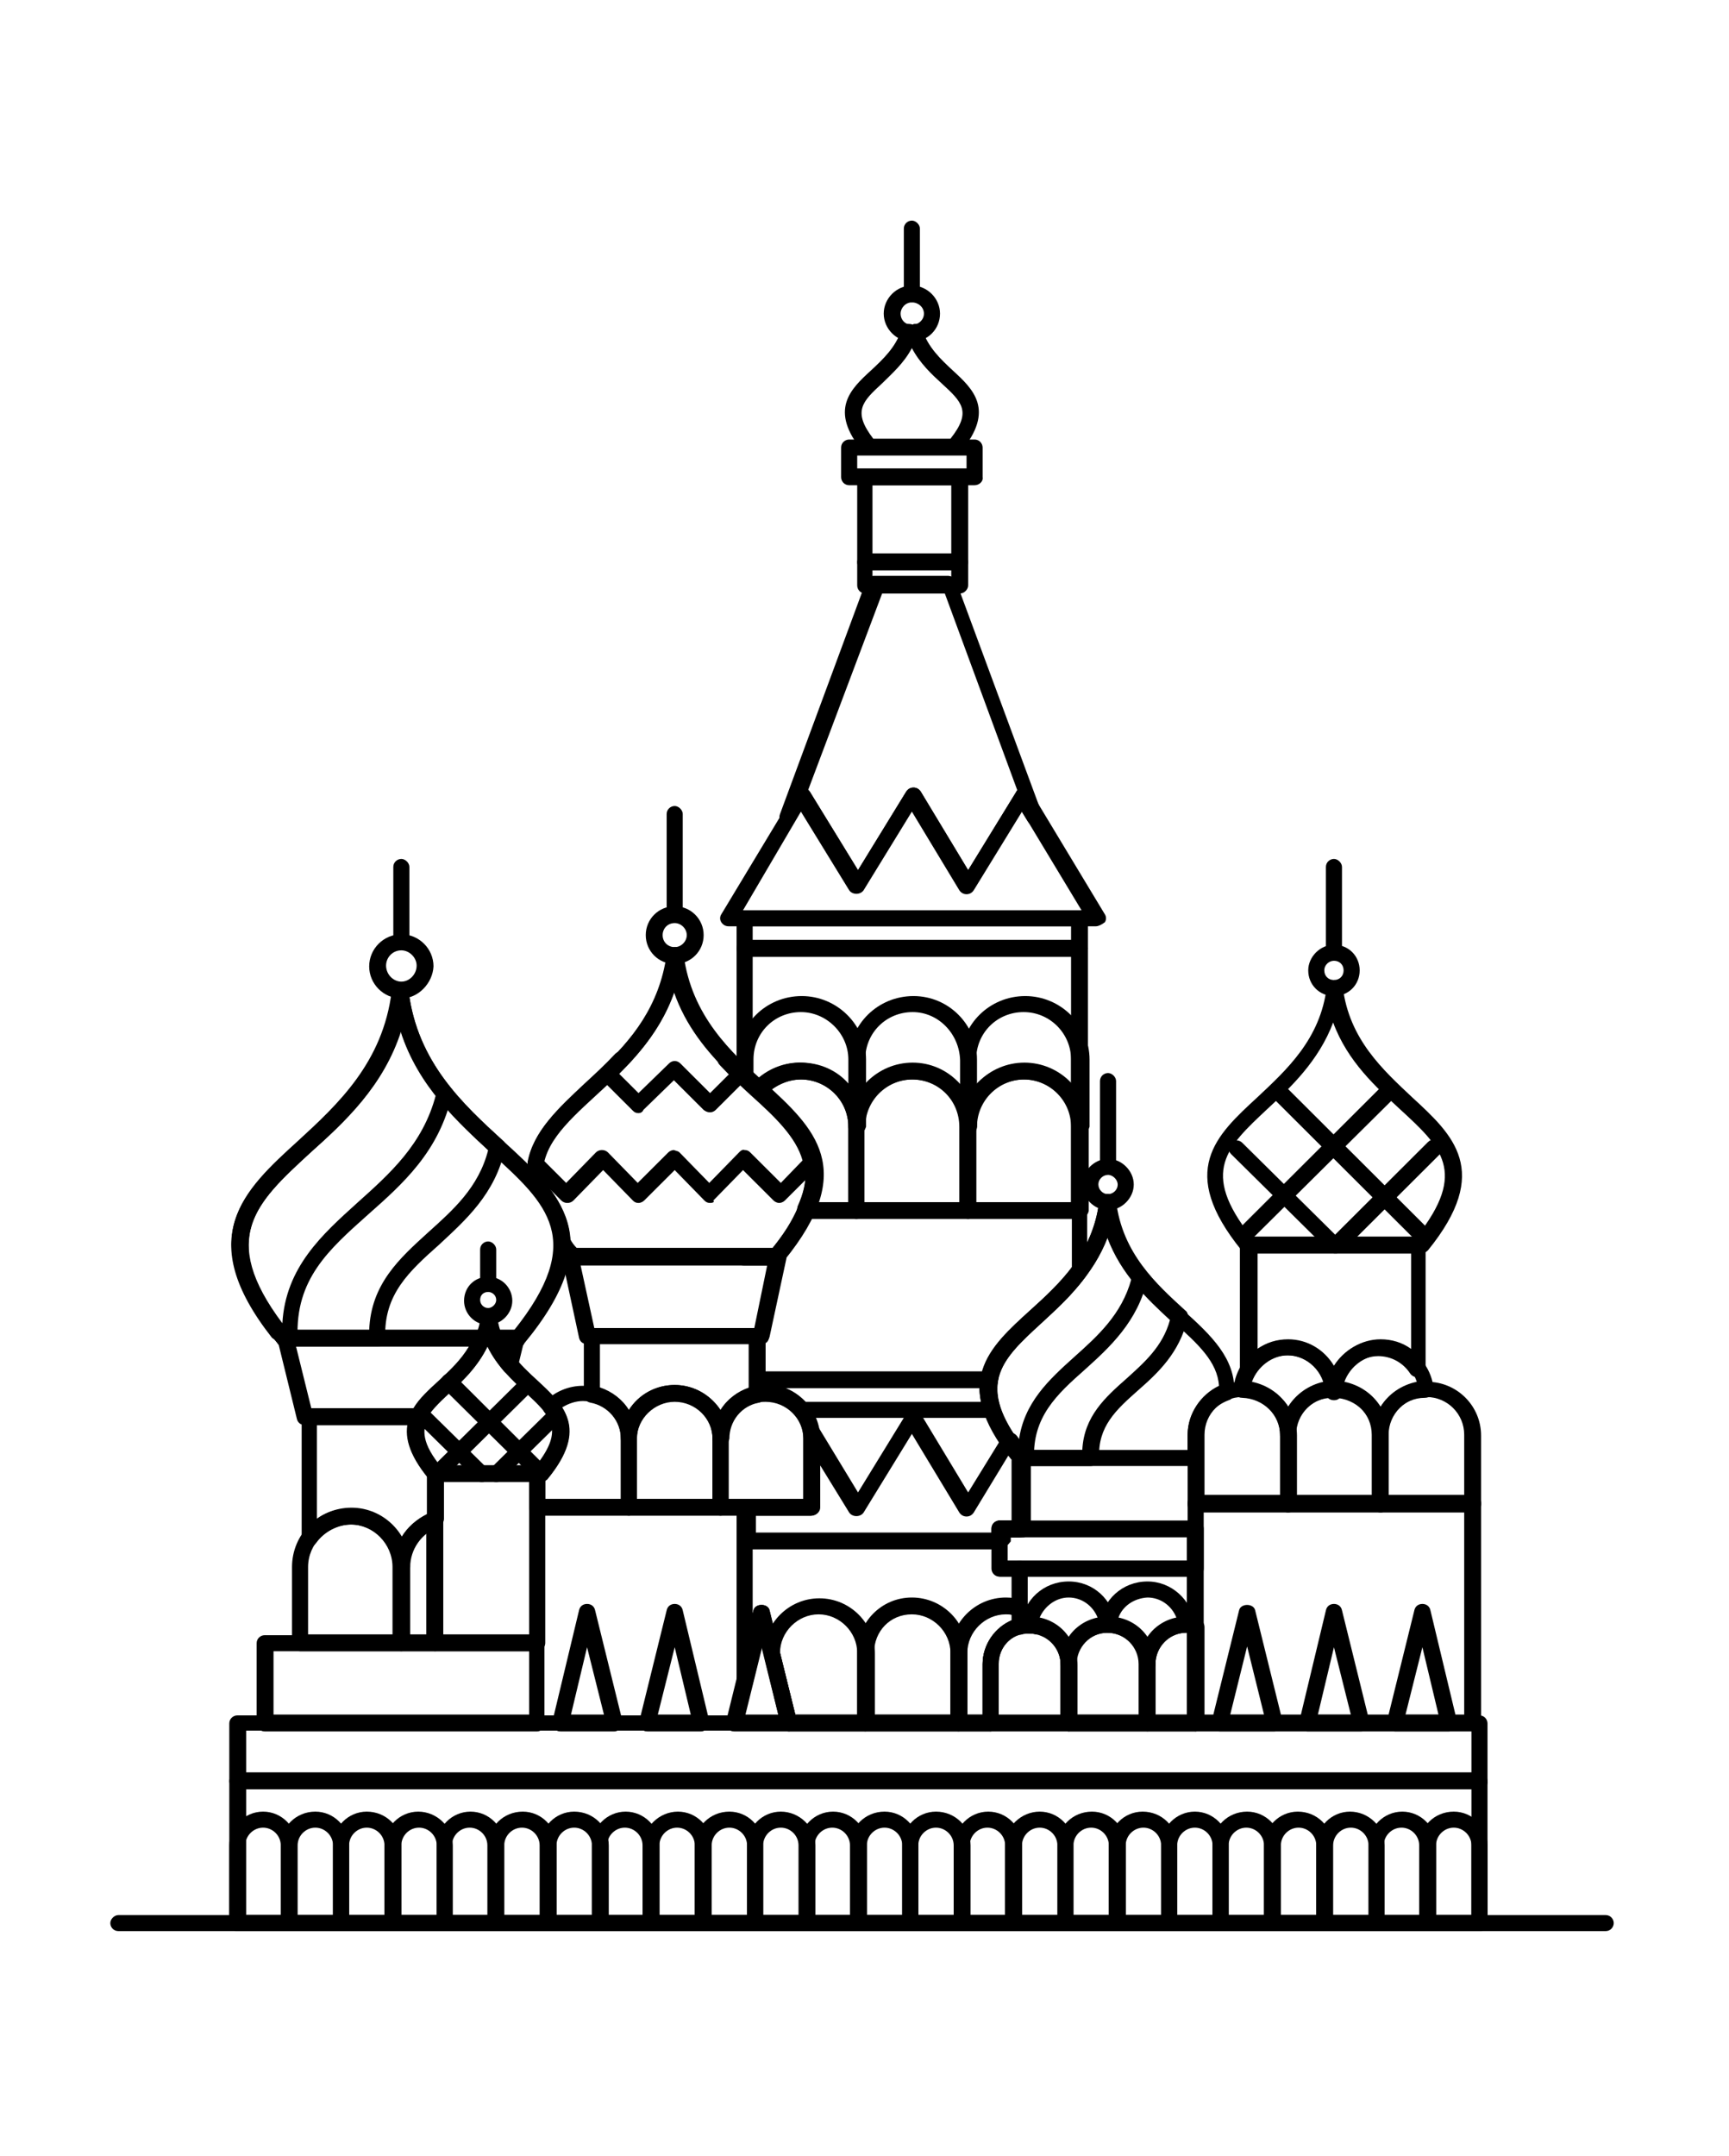 <svg width="150" height="187" viewBox="0 0 150 187" fill="none" xmlns="http://www.w3.org/2000/svg">
<path d="M83.992 105.74H74.297C73.878 105.74 73.599 105.393 73.599 105.045V97.741C73.599 94.68 76.11 92.176 79.179 92.176C82.248 92.176 84.689 94.68 84.689 97.741V105.045C84.689 105.393 84.341 105.74 83.992 105.74ZM74.994 104.28H83.225V97.741C83.225 95.445 81.411 93.637 79.11 93.637C76.808 93.637 74.994 95.515 74.994 97.741V104.28Z" fill="black"/>
<path d="M93.687 105.74H83.992C83.573 105.74 83.294 105.393 83.294 105.045V97.741C83.294 94.68 85.805 92.176 88.874 92.176C91.943 92.176 94.454 94.68 94.454 97.741V105.045C94.385 105.393 94.036 105.74 93.687 105.74ZM84.689 104.28H92.92V97.741C92.92 95.445 91.037 93.637 88.805 93.637C86.503 93.637 84.689 95.515 84.689 97.741V104.28Z" fill="black"/>
<path d="M83.992 98.436C83.573 98.436 83.294 98.089 83.294 97.741C83.294 95.445 81.481 93.637 79.179 93.637C76.878 93.637 75.064 95.515 75.064 97.741C75.064 98.158 74.715 98.436 74.367 98.436C74.018 98.436 73.669 98.089 73.669 97.741V91.898C73.669 88.837 76.18 86.402 79.249 86.402C82.318 86.402 84.759 88.906 84.759 91.898V97.741C84.689 98.158 84.341 98.436 83.992 98.436ZM79.179 87.793C76.878 87.793 75.064 89.602 75.064 91.898V94.054C76.11 92.941 77.575 92.245 79.179 92.245C80.784 92.245 82.248 92.941 83.294 94.054V91.967C83.225 89.672 81.411 87.793 79.179 87.793Z" fill="black"/>
<path d="M93.687 98.436C93.269 98.436 92.99 98.089 92.99 97.741C92.99 95.445 91.106 93.637 88.874 93.637C86.573 93.637 84.759 95.515 84.759 97.741C84.759 98.158 84.41 98.436 84.062 98.436C83.713 98.436 83.364 98.089 83.364 97.741V91.898C83.364 88.837 85.875 86.402 88.944 86.402C92.013 86.402 94.524 88.906 94.524 91.898V97.741C94.385 98.158 94.036 98.436 93.687 98.436ZM88.805 87.793C86.503 87.793 84.689 89.602 84.689 91.898V94.054C85.736 92.941 87.2 92.245 88.805 92.245C90.409 92.245 91.943 92.941 92.92 94.054V91.898C92.92 89.672 91.106 87.793 88.805 87.793Z" fill="black"/>
<path d="M45.003 116.801H24.636C24.427 116.801 24.218 116.731 24.078 116.523C16.685 107.41 20.939 103.515 25.892 98.993C29.379 95.793 33.285 92.245 34.052 85.985C34.122 85.637 34.401 85.359 34.75 85.359C35.098 85.359 35.447 85.637 35.447 85.985C36.214 92.176 40.19 95.793 43.677 98.993C48.63 103.515 52.954 107.48 45.491 116.523C45.421 116.731 45.212 116.801 45.003 116.801ZM24.915 115.41H44.584C50.861 107.549 47.444 104.419 42.701 100.106C39.702 97.323 36.284 94.263 34.75 89.463C33.215 94.263 29.867 97.323 26.798 100.106C22.125 104.419 18.707 107.549 24.915 115.41Z" fill="black"/>
<path d="M34.819 82.298C34.401 82.298 34.122 81.95 34.122 81.602V75.203C34.122 74.785 34.471 74.507 34.819 74.507C35.168 74.507 35.517 74.855 35.517 75.203V81.533C35.517 81.95 35.168 82.298 34.819 82.298Z" fill="black"/>
<path d="M34.819 86.611C33.285 86.611 32.029 85.359 32.029 83.828C32.029 82.298 33.285 81.046 34.819 81.046C36.354 81.046 37.609 82.298 37.609 83.828C37.539 85.289 36.284 86.611 34.819 86.611ZM34.819 82.437C34.052 82.437 33.494 83.063 33.494 83.759C33.494 84.524 34.122 85.15 34.819 85.15C35.517 85.15 36.145 84.524 36.145 83.759C36.145 83.063 35.517 82.437 34.819 82.437Z" fill="black"/>
<path d="M123.33 108.732H108.264C108.055 108.732 107.846 108.662 107.706 108.453C102.127 101.567 105.474 98.506 109.101 95.167C111.612 92.802 114.542 90.159 115.1 85.637C115.17 85.289 115.449 85.011 115.797 85.011C116.146 85.011 116.425 85.289 116.495 85.637C117.053 90.159 119.982 92.802 122.493 95.167C126.05 98.436 129.468 101.567 123.888 108.453C123.749 108.593 123.539 108.732 123.33 108.732ZM108.543 107.271H122.912C127.376 101.636 125.004 99.48 121.447 96.21C119.424 94.332 116.913 92.106 115.658 88.698C114.402 92.037 111.961 94.332 109.938 96.21C106.451 99.48 104.08 101.636 108.543 107.271Z" fill="black"/>
<path d="M115.728 83.202C115.309 83.202 115.03 82.854 115.03 82.507V75.203C115.03 74.785 115.379 74.507 115.728 74.507C116.076 74.507 116.425 74.855 116.425 75.203V82.507C116.425 82.854 116.146 83.202 115.728 83.202Z" fill="black"/>
<path d="M115.728 86.402C114.472 86.402 113.496 85.428 113.496 84.176C113.496 82.994 114.542 81.95 115.728 81.95C116.983 81.95 117.959 82.924 117.959 84.176C117.959 85.428 116.983 86.402 115.728 86.402ZM115.728 83.341C115.309 83.341 114.891 83.689 114.891 84.176C114.891 84.663 115.239 85.011 115.728 85.011C116.216 85.011 116.565 84.663 116.565 84.176C116.565 83.689 116.216 83.341 115.728 83.341Z" fill="black"/>
<path d="M115.797 108.732C115.588 108.732 115.449 108.662 115.309 108.523L106.8 100.106C106.521 99.828 106.521 99.41 106.8 99.132C107.079 98.854 107.497 98.854 107.776 99.132L116.286 107.549C116.565 107.827 116.565 108.245 116.286 108.523C116.146 108.662 116.007 108.732 115.797 108.732ZM123.539 108.036C123.33 108.036 123.191 107.966 123.051 107.827L110.706 95.515C110.427 95.237 110.427 94.819 110.706 94.471C110.985 94.193 111.403 94.193 111.752 94.471L124.097 106.784C124.376 107.062 124.376 107.48 124.097 107.827C123.888 107.966 123.679 108.036 123.539 108.036Z" fill="black"/>
<path d="M115.937 108.732C115.728 108.732 115.588 108.662 115.449 108.523C115.17 108.245 115.17 107.827 115.449 107.48L123.888 99.062C124.167 98.784 124.586 98.784 124.934 99.062C125.213 99.341 125.213 99.758 124.934 100.106L116.495 108.523C116.286 108.662 116.076 108.732 115.937 108.732ZM107.776 108.036C107.567 108.036 107.427 107.966 107.288 107.827C107.009 107.549 107.009 107.132 107.288 106.784L119.633 94.471C119.912 94.193 120.331 94.193 120.68 94.471C120.959 94.75 120.959 95.167 120.68 95.515L108.264 107.827C108.125 107.966 107.916 108.036 107.776 108.036Z" fill="black"/>
<path d="M58.534 79.933C58.115 79.933 57.836 79.585 57.836 79.237V70.612C57.836 70.194 58.185 69.916 58.534 69.916C58.883 69.916 59.231 70.264 59.231 70.612V79.237C59.231 79.585 58.952 79.933 58.534 79.933Z" fill="black"/>
<path d="M58.534 83.62C57.139 83.62 56.023 82.507 56.023 81.115C56.023 79.724 57.139 78.611 58.534 78.611C59.929 78.611 61.045 79.724 61.045 81.115C61.045 82.507 59.929 83.62 58.534 83.62ZM58.534 80.072C57.906 80.072 57.487 80.559 57.487 81.115C57.487 81.741 57.976 82.159 58.534 82.159C59.092 82.159 59.58 81.672 59.58 81.115C59.58 80.559 59.092 80.072 58.534 80.072Z" fill="black"/>
<path d="M96.128 101.497C95.71 101.497 95.431 101.149 95.431 100.802V93.776C95.431 93.358 95.779 93.08 96.128 93.08C96.477 93.08 96.826 93.428 96.826 93.776V100.802C96.826 101.219 96.547 101.497 96.128 101.497Z" fill="black"/>
<path d="M96.128 104.975C94.942 104.975 93.896 103.932 93.896 102.749C93.896 101.567 94.942 100.523 96.128 100.523C97.314 100.523 98.36 101.567 98.36 102.749C98.36 103.932 97.314 104.975 96.128 104.975ZM96.128 101.915C95.71 101.915 95.291 102.262 95.291 102.749C95.291 103.167 95.64 103.584 96.128 103.584C96.547 103.584 96.965 103.236 96.965 102.749C96.965 102.332 96.547 101.915 96.128 101.915Z" fill="black"/>
<path d="M95.082 80.35H63.207C62.928 80.35 62.719 80.211 62.579 80.002C62.44 79.794 62.44 79.515 62.579 79.307L68.996 68.664C69.135 68.455 69.345 68.316 69.624 68.316C69.903 68.316 70.112 68.455 70.251 68.664L74.436 75.481L78.621 68.664C78.761 68.455 78.97 68.316 79.249 68.316C79.528 68.316 79.737 68.455 79.877 68.664L83.992 75.481L88.177 68.664C88.316 68.455 88.526 68.316 88.805 68.316C89.084 68.316 89.293 68.455 89.432 68.664L95.849 79.307C95.989 79.515 95.989 79.794 95.849 80.002C95.57 80.211 95.291 80.35 95.082 80.35ZM64.462 78.959H93.826L88.665 70.403L84.48 77.22C84.341 77.429 84.132 77.568 83.853 77.568C83.573 77.568 83.364 77.429 83.225 77.22L79.11 70.403L74.925 77.22C74.646 77.637 73.948 77.637 73.669 77.22L69.484 70.403L64.462 78.959Z" fill="black"/>
<path d="M83.294 51.482H75.064C74.646 51.482 74.367 51.134 74.367 50.786V48.769C74.367 48.351 74.715 48.073 75.064 48.073H83.294C83.713 48.073 83.992 48.421 83.992 48.769V50.786C83.992 51.134 83.643 51.482 83.294 51.482ZM75.692 50.021H82.527V49.464H75.692V50.021Z" fill="black"/>
<path d="M83.294 49.465H75.064C74.646 49.465 74.367 49.117 74.367 48.769V41.395C74.367 40.978 74.715 40.7 75.064 40.7H83.294C83.713 40.7 83.992 41.047 83.992 41.395V48.769C83.992 49.117 83.643 49.465 83.294 49.465ZM75.692 48.004H82.527V42.091H75.692V48.004Z" fill="black"/>
<path d="M84.55 42.091H73.669C73.251 42.091 72.972 41.743 72.972 41.395V38.821C72.972 38.404 73.32 38.126 73.669 38.126H84.55C84.969 38.126 85.247 38.474 85.247 38.821V41.395C85.317 41.743 84.969 42.091 84.55 42.091ZM74.436 40.63H83.853V39.517H74.367V40.63H74.436Z" fill="black"/>
<path d="M79.11 26.231C78.691 26.231 78.412 25.883 78.412 25.535V19.831C78.412 19.413 78.761 19.135 79.11 19.135C79.458 19.135 79.807 19.483 79.807 19.831V25.535C79.807 25.952 79.528 26.231 79.11 26.231Z" fill="black"/>
<path d="M79.11 29.639C77.784 29.639 76.668 28.526 76.668 27.204C76.668 25.883 77.784 24.77 79.11 24.77C80.435 24.77 81.551 25.883 81.551 27.204C81.551 28.526 80.505 29.639 79.11 29.639ZM79.11 26.231C78.552 26.231 78.133 26.718 78.133 27.204C78.133 27.761 78.552 28.178 79.11 28.178C79.668 28.178 80.156 27.761 80.156 27.204C80.156 26.648 79.668 26.231 79.11 26.231Z" fill="black"/>
<path d="M83.155 150.191H75.064C74.646 150.191 74.367 149.843 74.367 149.495V143.374C74.367 140.73 76.459 138.574 79.109 138.574C81.76 138.574 83.922 140.73 83.922 143.374V149.426C83.922 149.843 83.573 150.191 83.155 150.191ZM75.831 148.73H82.457V143.374C82.457 141.565 80.923 140.035 79.109 140.035C77.226 140.035 75.831 141.496 75.831 143.374V148.73Z" fill="black"/>
<path d="M93.687 82.994H64.602C64.183 82.994 63.904 82.646 63.904 82.298V79.655C63.904 79.237 64.253 78.959 64.602 78.959H93.687C94.106 78.959 94.385 79.307 94.385 79.655V82.298C94.385 82.646 94.036 82.994 93.687 82.994ZM65.299 81.533H92.92V80.35H65.299V81.533Z" fill="black"/>
<path d="M128.352 155.199H20.591C20.172 155.199 19.893 154.852 19.893 154.504V149.495C19.893 149.078 20.242 148.8 20.591 148.8H128.352C128.771 148.8 129.049 149.148 129.049 149.495V154.504C129.119 154.852 128.771 155.199 128.352 155.199ZM21.358 153.739H127.655V150.121H21.358V153.739Z" fill="black"/>
<path d="M128.352 167.512H20.591C20.172 167.512 19.893 167.164 19.893 166.816V154.504C19.893 154.086 20.242 153.808 20.591 153.808H128.352C128.771 153.808 129.049 154.156 129.049 154.504V166.816C129.119 167.164 128.771 167.512 128.352 167.512ZM21.358 166.121H127.655V155.199H21.358V166.121Z" fill="black"/>
<path d="M25.055 167.512H20.591C20.172 167.512 19.893 167.164 19.893 166.816V160.069C19.893 158.469 21.218 157.147 22.823 157.147C24.427 157.147 25.752 158.469 25.752 160.069V166.816C25.822 167.164 25.473 167.512 25.055 167.512ZM21.358 166.121H24.357V160.069C24.357 159.234 23.66 158.538 22.823 158.538C21.986 158.538 21.288 159.234 21.288 160.069V166.121H21.358Z" fill="black"/>
<path d="M29.588 167.512H25.054C24.636 167.512 24.357 167.164 24.357 166.816V160.069C24.357 158.469 25.682 157.147 27.356 157.147C28.96 157.147 30.286 158.469 30.286 160.069V166.816C30.286 167.164 30.007 167.512 29.588 167.512ZM25.822 166.121H28.891V160.069C28.891 159.234 28.193 158.538 27.356 158.538C26.519 158.538 25.822 159.234 25.822 160.069V166.121Z" fill="black"/>
<path d="M34.122 167.512H29.588C29.17 167.512 28.891 167.164 28.891 166.816V160.069C28.891 158.469 30.216 157.147 31.82 157.147C33.494 157.147 34.819 158.469 34.819 160.069V166.816C34.819 167.164 34.471 167.512 34.122 167.512ZM30.286 166.121H33.355V160.069C33.355 159.234 32.657 158.538 31.82 158.538C30.983 158.538 30.286 159.234 30.286 160.069V166.121Z" fill="black"/>
<path d="M38.586 167.512H34.052C33.633 167.512 33.355 167.164 33.355 166.816V160.069C33.355 158.469 34.68 157.147 36.284 157.147C37.888 157.147 39.283 158.469 39.283 160.069V166.816C39.283 167.164 39.004 167.512 38.586 167.512ZM34.819 166.121H37.888V160.069C37.888 159.234 37.191 158.538 36.354 158.538C35.517 158.538 34.819 159.234 34.819 160.069V166.121Z" fill="black"/>
<path d="M43.05 167.512H38.586C38.167 167.512 37.888 167.164 37.888 166.816V160.069C37.888 158.469 39.213 157.147 40.818 157.147C42.422 157.147 43.747 158.469 43.747 160.069V166.816C43.747 167.164 43.468 167.512 43.05 167.512ZM39.283 166.121H42.282V160.069C42.282 159.234 41.585 158.538 40.748 158.538C39.911 158.538 39.213 159.234 39.213 160.069V166.121H39.283Z" fill="black"/>
<path d="M47.583 167.512H43.05C42.631 167.512 42.352 167.164 42.352 166.816V160.069C42.352 158.469 43.677 157.147 45.351 157.147C46.956 157.147 48.281 158.469 48.281 160.069V166.816C48.281 167.164 47.932 167.512 47.583 167.512ZM43.747 166.121H46.816V160.069C46.816 159.234 46.119 158.538 45.282 158.538C44.445 158.538 43.747 159.234 43.747 160.069V166.121Z" fill="black"/>
<path d="M52.047 167.512H47.583C47.165 167.512 46.886 167.164 46.886 166.816V160.069C46.886 158.469 48.211 157.147 49.815 157.147C51.489 157.147 52.814 158.469 52.814 160.069V166.816C52.745 167.164 52.466 167.512 52.047 167.512ZM48.281 166.121H51.35V160.069C51.35 159.234 50.652 158.538 49.815 158.538C48.978 158.538 48.281 159.234 48.281 160.069V166.121Z" fill="black"/>
<path d="M56.511 167.512H52.047C51.629 167.512 51.35 167.164 51.35 166.816V160.069C51.35 158.469 52.675 157.147 54.279 157.147C55.883 157.147 57.209 158.469 57.209 160.069V166.816C57.209 167.164 56.93 167.512 56.511 167.512ZM52.745 166.121H55.744V160.069C55.744 159.234 55.046 158.538 54.209 158.538C53.372 158.538 52.675 159.234 52.675 160.069V166.121H52.745Z" fill="black"/>
<path d="M61.045 167.512H56.511C56.093 167.512 55.814 167.164 55.814 166.816V160.069C55.814 158.469 57.209 157.147 58.813 157.147C60.417 157.147 61.742 158.469 61.742 160.069V166.816C61.742 167.164 61.393 167.512 61.045 167.512ZM57.209 166.121H60.278V160.069C60.278 159.234 59.58 158.538 58.743 158.538C57.906 158.538 57.209 159.234 57.209 160.069V166.121Z" fill="black"/>
<path d="M65.509 167.512H60.975C60.556 167.512 60.278 167.164 60.278 166.816V160.069C60.278 158.469 61.603 157.147 63.277 157.147C64.881 157.147 66.206 158.469 66.206 160.069V166.816C66.206 167.164 65.927 167.512 65.509 167.512ZM61.742 166.121H64.811V160.069C64.811 159.234 64.114 158.538 63.277 158.538C62.44 158.538 61.742 159.234 61.742 160.069V166.121Z" fill="black"/>
<path d="M70.042 167.512H65.509C65.09 167.512 64.811 167.164 64.811 166.816V160.069C64.811 158.469 66.136 157.147 67.74 157.147C69.345 157.147 70.74 158.469 70.74 160.069V166.816C70.74 167.164 70.391 167.512 70.042 167.512ZM66.206 166.121H69.275V160.069C69.275 159.234 68.578 158.538 67.74 158.538C66.904 158.538 66.206 159.234 66.206 160.069V166.121Z" fill="black"/>
<path d="M74.506 167.512H70.042C69.624 167.512 69.345 167.164 69.345 166.816V160.069C69.345 158.469 70.67 157.147 72.274 157.147C73.878 157.147 75.204 158.469 75.204 160.069V166.816C75.204 167.164 74.855 167.512 74.506 167.512ZM70.74 166.121H73.739V160.069C73.739 159.234 73.041 158.538 72.204 158.538C71.368 158.538 70.67 159.234 70.67 160.069V166.121H70.74Z" fill="black"/>
<path d="M78.97 167.512H74.436C74.018 167.512 73.739 167.164 73.739 166.816V160.069C73.739 158.469 75.064 157.147 76.738 157.147C78.342 157.147 79.668 158.469 79.668 160.069V166.816C79.668 167.164 79.389 167.512 78.97 167.512ZM75.204 166.121H78.273V160.069C78.273 159.234 77.575 158.538 76.738 158.538C75.901 158.538 75.204 159.234 75.204 160.069V166.121Z" fill="black"/>
<path d="M83.504 167.512H78.97C78.552 167.512 78.273 167.164 78.273 166.816V160.069C78.273 158.469 79.598 157.147 81.202 157.147C82.876 157.147 84.201 158.469 84.201 160.069V166.816C84.201 167.164 83.853 167.512 83.504 167.512ZM79.668 166.121H82.737V160.069C82.737 159.234 82.039 158.538 81.202 158.538C80.365 158.538 79.668 159.234 79.668 160.069V166.121Z" fill="black"/>
<path d="M87.968 167.512H83.504C83.085 167.512 82.806 167.164 82.806 166.816V160.069C82.806 158.469 84.132 157.147 85.736 157.147C87.34 157.147 88.665 158.469 88.665 160.069V166.816C88.665 167.164 88.316 167.512 87.968 167.512ZM84.201 166.121H87.2V160.069C87.2 159.234 86.503 158.538 85.666 158.538C84.829 158.538 84.132 159.234 84.132 160.069V166.121H84.201Z" fill="black"/>
<path d="M92.431 167.512H87.898C87.479 167.512 87.2 167.164 87.2 166.816V160.069C87.2 158.469 88.595 157.147 90.2 157.147C91.804 157.147 93.129 158.469 93.129 160.069V166.816C93.129 167.164 92.85 167.512 92.431 167.512ZM88.665 166.121H91.734V160.069C91.734 159.234 91.037 158.538 90.2 158.538C89.363 158.538 88.665 159.234 88.665 160.069V166.121Z" fill="black"/>
<path d="M96.965 167.512H92.431C92.013 167.512 91.734 167.164 91.734 166.816V160.069C91.734 158.469 93.059 157.147 94.733 157.147C96.337 157.147 97.663 158.469 97.663 160.069V166.816C97.663 167.164 97.314 167.512 96.965 167.512ZM93.129 166.121H96.198V160.069C96.198 159.234 95.501 158.538 94.663 158.538C93.826 158.538 93.129 159.234 93.129 160.069V166.121Z" fill="black"/>
<path d="M101.429 167.512H96.895C96.477 167.512 96.198 167.164 96.198 166.816V160.069C96.198 158.469 97.523 157.147 99.127 157.147C100.801 157.147 102.127 158.469 102.127 160.069V166.816C102.196 167.164 101.848 167.512 101.429 167.512ZM97.663 166.121H100.732V160.069C100.732 159.234 100.034 158.538 99.197 158.538C98.36 158.538 97.663 159.234 97.663 160.069V166.121Z" fill="black"/>
<path d="M105.893 167.512H101.429C101.011 167.512 100.732 167.164 100.732 166.816V160.069C100.732 158.469 102.057 157.147 103.661 157.147C105.265 157.147 106.59 158.469 106.59 160.069V166.816C106.59 167.164 106.311 167.512 105.893 167.512ZM102.196 166.121H105.195V160.069C105.195 159.234 104.498 158.538 103.661 158.538C102.824 158.538 102.127 159.234 102.127 160.069V166.121H102.196Z" fill="black"/>
<path d="M110.427 167.512H105.893C105.474 167.512 105.195 167.164 105.195 166.816V160.069C105.195 158.469 106.521 157.147 108.195 157.147C109.799 157.147 111.124 158.469 111.124 160.069V166.816C111.124 167.164 110.775 167.512 110.427 167.512ZM106.59 166.121H109.659V160.069C109.659 159.234 108.962 158.538 108.125 158.538C107.288 158.538 106.59 159.234 106.59 160.069V166.121Z" fill="black"/>
<path d="M114.891 167.512H110.357C109.938 167.512 109.659 167.164 109.659 166.816V160.069C109.659 158.469 110.985 157.147 112.589 157.147C114.263 157.147 115.588 158.469 115.588 160.069V166.816C115.658 167.164 115.309 167.512 114.891 167.512ZM111.124 166.121H114.193V160.069C114.193 159.234 113.496 158.538 112.659 158.538C111.822 158.538 111.124 159.234 111.124 160.069V166.121Z" fill="black"/>
<path d="M119.424 167.512H114.891C114.472 167.512 114.193 167.164 114.193 166.816V160.069C114.193 158.469 115.518 157.147 117.122 157.147C118.727 157.147 120.122 158.469 120.122 160.069V166.816C120.122 167.164 119.843 167.512 119.424 167.512ZM115.658 166.121H118.727V160.069C118.727 159.234 118.029 158.538 117.192 158.538C116.355 158.538 115.658 159.234 115.658 160.069V166.121Z" fill="black"/>
<path d="M123.888 167.512H119.424C119.006 167.512 118.727 167.164 118.727 166.816V160.069C118.727 158.469 120.052 157.147 121.656 157.147C123.26 157.147 124.586 158.469 124.586 160.069V166.816C124.586 167.164 124.237 167.512 123.888 167.512ZM120.122 166.121H123.121V160.069C123.121 159.234 122.423 158.538 121.586 158.538C120.749 158.538 120.052 159.234 120.052 160.069V166.121H120.122Z" fill="black"/>
<path d="M128.352 167.512H123.818C123.4 167.512 123.121 167.164 123.121 166.816V160.069C123.121 158.469 124.446 157.147 126.12 157.147C127.724 157.147 129.049 158.469 129.049 160.069V166.816C129.119 167.164 128.77 167.512 128.352 167.512ZM124.586 166.121H127.655V160.069C127.655 159.234 126.957 158.538 126.12 158.538C125.283 158.538 124.586 159.234 124.586 160.069V166.121Z" fill="black"/>
<path d="M92.71 150.191H85.945C85.526 150.191 85.247 149.843 85.247 149.495V144.417C85.247 142.122 87.061 140.313 89.363 140.313C91.664 140.313 93.478 142.191 93.478 144.417V149.495C93.408 149.843 93.129 150.191 92.71 150.191ZM86.642 148.73H92.013V144.348C92.013 142.887 90.827 141.635 89.293 141.635C87.828 141.635 86.642 142.817 86.642 144.348V148.73Z" fill="black"/>
<path d="M99.546 150.191H92.71C92.292 150.191 92.013 149.843 92.013 149.495V144.417C92.013 142.122 93.896 140.313 96.128 140.313C98.36 140.313 100.243 142.191 100.243 144.417V149.495C100.243 149.843 99.895 150.191 99.546 150.191ZM93.408 148.73H98.779V144.348C98.779 142.887 97.593 141.635 96.058 141.635C94.594 141.635 93.338 142.817 93.338 144.348V148.73H93.408Z" fill="black"/>
<path d="M34.819 143.235H26.031C25.613 143.235 25.334 142.887 25.334 142.539V135.931C25.334 133.079 27.635 130.783 30.495 130.783C33.285 130.783 35.587 133.079 35.587 135.931V142.539C35.517 142.887 35.168 143.235 34.819 143.235ZM26.728 141.774H34.052V135.931C34.052 133.913 32.378 132.244 30.425 132.244C28.402 132.244 26.728 133.913 26.728 135.931V141.774Z" fill="black"/>
<path d="M127.794 150.191H103.731C103.312 150.191 103.033 149.843 103.033 149.495V130.366C103.033 129.948 103.382 129.67 103.731 129.67H127.794C128.213 129.67 128.492 130.018 128.492 130.366V149.495C128.492 149.843 128.143 150.191 127.794 150.191ZM104.428 148.73H127.027V131.061H104.428V148.73Z" fill="black"/>
<path d="M46.607 150.191H22.962C22.544 150.191 22.265 149.843 22.265 149.495V142.539C22.265 142.122 22.613 141.843 22.962 141.843H46.537C46.956 141.843 47.234 142.191 47.234 142.539V149.495C47.304 149.843 46.956 150.191 46.607 150.191ZM23.729 148.73H45.909V143.235H23.729V148.73Z" fill="black"/>
<path d="M46.607 143.235H37.749C37.33 143.235 37.051 142.887 37.051 142.539V127.861C37.051 127.444 37.4 127.166 37.749 127.166H46.607C47.025 127.166 47.304 127.514 47.304 127.861V142.539C47.304 142.887 46.956 143.235 46.607 143.235ZM38.446 141.774H45.909V128.487H38.446V141.774Z" fill="black"/>
<path d="M66.067 116.592H50.931C50.583 116.592 50.303 116.384 50.234 116.036L48.769 109.219C48.699 109.01 48.769 108.801 48.908 108.593C49.048 108.384 49.257 108.314 49.467 108.314H67.462C67.671 108.314 67.88 108.384 68.02 108.593C68.159 108.732 68.229 109.01 68.159 109.219L66.694 116.036C66.694 116.384 66.415 116.592 66.067 116.592ZM51.559 115.201H65.509L66.625 109.775H50.373L51.559 115.201Z" fill="black"/>
<path d="M62.509 131.479H54.558C54.14 131.479 53.861 131.131 53.861 130.783V124.801C53.861 122.227 55.953 120.14 58.534 120.14C61.114 120.14 63.207 122.227 63.207 124.801V130.783C63.207 131.131 62.928 131.479 62.509 131.479ZM55.256 130.018H61.812V124.731C61.812 122.992 60.347 121.531 58.534 121.531C56.79 121.531 55.256 122.992 55.256 124.731V130.018Z" fill="black"/>
<path d="M70.391 131.479H62.509C62.091 131.479 61.812 131.131 61.812 130.783V124.801C61.812 122.227 63.904 120.14 66.485 120.14C69.066 120.14 71.158 122.227 71.158 124.801V130.783C71.158 131.131 70.809 131.479 70.391 131.479ZM63.207 130.018H69.694V124.731C69.694 122.992 68.229 121.531 66.415 121.531C64.672 121.531 63.207 122.992 63.207 124.731V130.018Z" fill="black"/>
<path d="M46.956 128.557H37.749C37.539 128.557 37.33 128.487 37.191 128.279C33.564 123.896 35.865 121.809 38.097 119.792C39.702 118.331 41.376 116.801 41.724 114.158C41.794 113.81 42.073 113.532 42.422 113.532C42.771 113.532 43.05 113.81 43.119 114.158C43.468 116.801 45.072 118.331 46.676 119.792C48.839 121.809 51.14 123.896 47.514 128.279C47.374 128.418 47.165 128.557 46.956 128.557ZM38.028 127.096H46.537C48.978 123.966 47.792 122.853 45.63 120.836C44.514 119.792 43.119 118.54 42.282 116.801C41.445 118.54 40.12 119.792 38.934 120.836C36.842 122.853 35.587 123.966 38.028 127.096Z" fill="black"/>
<path d="M42.352 111.792C41.934 111.792 41.655 111.445 41.655 111.097V108.384C41.655 107.966 42.003 107.688 42.352 107.688C42.701 107.688 43.05 108.036 43.05 108.384V111.097C43.05 111.445 42.771 111.792 42.352 111.792Z" fill="black"/>
<path d="M42.352 114.923C41.166 114.923 40.26 113.949 40.26 112.836C40.26 111.653 41.166 110.749 42.352 110.749C43.538 110.749 44.445 111.723 44.445 112.836C44.445 113.949 43.468 114.923 42.352 114.923ZM42.352 112.071C41.934 112.071 41.655 112.349 41.655 112.766C41.655 113.114 41.934 113.462 42.352 113.462C42.701 113.462 43.05 113.114 43.05 112.766C43.05 112.349 42.701 112.071 42.352 112.071Z" fill="black"/>
<path d="M37.888 128.557C37.679 128.557 37.539 128.487 37.4 128.348C37.121 128.07 37.121 127.583 37.4 127.374L45.212 119.653C45.491 119.375 45.979 119.375 46.188 119.653C46.467 119.931 46.467 120.418 46.188 120.627L38.376 128.348C38.237 128.487 38.097 128.557 37.888 128.557Z" fill="black"/>
<path d="M46.956 128.557C46.746 128.557 46.607 128.487 46.467 128.348L38.446 120.418C38.167 120.14 38.167 119.723 38.446 119.375C38.725 119.096 39.144 119.096 39.492 119.375L47.444 127.305C47.723 127.583 47.723 128 47.444 128.348C47.304 128.487 47.095 128.557 46.956 128.557Z" fill="black"/>
<path d="M41.794 128.557C41.585 128.557 41.445 128.487 41.306 128.348L36.075 123.201C35.796 122.922 35.796 122.505 36.075 122.227C36.354 121.949 36.772 121.949 37.051 122.227L42.282 127.374C42.561 127.653 42.561 128.07 42.282 128.348C42.213 128.487 42.003 128.557 41.794 128.557Z" fill="black"/>
<path d="M43.05 128.557C42.84 128.557 42.701 128.487 42.561 128.348C42.282 128.07 42.282 127.583 42.561 127.374L47.792 122.227C48.072 121.949 48.56 121.949 48.769 122.227C49.048 122.505 49.048 122.992 48.769 123.201L43.538 128.348C43.398 128.487 43.259 128.557 43.05 128.557Z" fill="black"/>
<path d="M53.303 150.191H48.63C48.42 150.191 48.211 150.121 48.072 149.913C47.932 149.774 47.862 149.495 47.932 149.287L50.234 139.687C50.303 139.339 50.582 139.131 50.931 139.131C51.28 139.131 51.559 139.339 51.629 139.687L54 149.287C54.07 149.495 54 149.704 53.861 149.913C53.721 150.052 53.512 150.191 53.303 150.191ZM49.536 148.73H52.396L50.931 142.887L49.536 148.73Z" fill="black"/>
<path d="M68.438 150.191H63.695C63.486 150.191 63.277 150.121 63.137 149.913C62.998 149.774 62.928 149.495 62.998 149.287L65.369 139.687C65.509 139.061 66.625 139.061 66.764 139.687L69.135 149.287C69.205 149.495 69.135 149.704 68.996 149.913C68.856 150.052 68.647 150.191 68.438 150.191ZM64.672 148.73H67.601L66.136 142.817L64.672 148.73Z" fill="black"/>
<path d="M60.836 150.191H56.162C55.953 150.191 55.744 150.121 55.604 149.913C55.465 149.774 55.395 149.495 55.465 149.287L57.836 139.687C57.906 139.339 58.185 139.131 58.534 139.131C58.883 139.131 59.161 139.339 59.231 139.687L61.533 149.287C61.603 149.495 61.533 149.704 61.394 149.913C61.254 150.052 61.045 150.191 60.836 150.191ZM57.069 148.73H59.929L58.534 142.887L57.069 148.73Z" fill="black"/>
<path d="M110.566 150.191H105.823C105.614 150.191 105.405 150.121 105.265 149.913C105.126 149.774 105.056 149.495 105.126 149.287L107.497 139.687C107.637 139.061 108.753 139.061 108.892 139.687L111.264 149.287C111.333 149.495 111.264 149.704 111.124 149.913C110.985 150.052 110.775 150.191 110.566 150.191ZM106.73 148.73H109.659L108.195 142.817L106.73 148.73Z" fill="black"/>
<path d="M125.702 150.191H121.028C120.819 150.191 120.61 150.121 120.47 149.913C120.331 149.774 120.261 149.495 120.331 149.287L122.702 139.687C122.772 139.339 123.051 139.131 123.4 139.131C123.749 139.131 124.028 139.339 124.097 139.687L126.399 149.287C126.469 149.495 126.399 149.704 126.26 149.913C126.12 150.052 125.911 150.191 125.702 150.191ZM121.935 148.73H124.795L123.4 142.887L121.935 148.73Z" fill="black"/>
<path d="M118.099 150.191H113.426C113.217 150.191 113.007 150.121 112.868 149.913C112.728 149.774 112.659 149.495 112.728 149.287L115.03 139.687C115.1 139.339 115.379 139.131 115.727 139.131C116.076 139.131 116.355 139.339 116.425 139.687L118.796 149.287C118.866 149.495 118.796 149.704 118.657 149.913C118.517 150.052 118.308 150.191 118.099 150.191ZM114.333 148.73H117.192L115.727 142.887L114.333 148.73Z" fill="black"/>
<path d="M111.752 131.2H103.731C103.312 131.2 103.033 130.853 103.033 130.505V124.522C103.033 121.949 105.126 119.862 107.776 119.862C110.357 119.862 112.519 121.949 112.519 124.522V130.505C112.449 130.853 112.17 131.2 111.752 131.2ZM104.428 129.74H111.054V124.453C111.054 122.644 109.59 121.183 107.776 121.183C105.963 121.183 104.498 122.644 104.498 124.453V129.74H104.428Z" fill="black"/>
<path d="M119.773 131.2H111.752C111.333 131.2 111.054 130.853 111.054 130.505V124.522C111.054 121.949 113.147 119.862 115.728 119.862C118.308 119.862 120.47 121.949 120.47 124.522V130.505C120.47 130.853 120.191 131.2 119.773 131.2ZM112.449 129.74H119.006V124.453C119.006 122.644 117.541 121.183 115.728 121.183C113.914 121.183 112.449 122.644 112.449 124.453V129.74Z" fill="black"/>
<path d="M127.794 131.2H119.773C119.354 131.2 119.075 130.853 119.075 130.505V124.522C119.075 121.949 121.168 119.862 123.818 119.862C126.399 119.862 128.491 121.949 128.491 124.522V130.505C128.491 130.853 128.143 131.2 127.794 131.2ZM120.47 129.74H127.027V124.453C127.027 122.644 125.562 121.183 123.749 121.183C121.935 121.183 120.47 122.644 120.47 124.453V129.74Z" fill="black"/>
<path d="M139.303 167.512H10.268C9.849 167.512 9.57 167.164 9.57 166.816C9.57 166.469 9.919 166.121 10.268 166.121H139.303C139.721 166.121 140 166.469 140 166.816C140 167.164 139.721 167.512 139.303 167.512Z" fill="black"/>
<path d="M82.806 39.447H75.413C75.204 39.447 74.994 39.378 74.855 39.169C71.856 35.552 73.809 33.743 75.552 32.143C76.599 31.169 77.715 30.126 78.203 28.596C78.273 28.248 78.621 28.039 78.97 28.109C78.97 28.109 79.11 28.109 79.179 28.178C79.11 28.178 79.179 28.178 79.249 28.109C79.598 28.039 79.947 28.248 80.016 28.596C80.504 30.126 81.621 31.169 82.667 32.143C84.41 33.743 86.363 35.552 83.364 39.169C83.225 39.378 83.016 39.447 82.806 39.447ZM75.762 38.056H82.457C84.341 35.691 83.434 34.856 81.69 33.256C80.853 32.491 79.807 31.517 79.11 30.196C78.412 31.517 77.366 32.422 76.529 33.256C74.785 34.856 73.948 35.691 75.762 38.056Z" fill="black"/>
<path d="M83.853 77.498C83.573 77.498 83.364 77.359 83.225 77.15L79.11 70.333L74.925 77.15C74.646 77.568 73.948 77.568 73.669 77.15L69.484 70.333L68.926 71.237C68.717 71.585 68.368 71.655 68.02 71.516C67.671 71.377 67.531 70.959 67.671 70.612L75.134 50.438C75.204 50.16 75.483 49.951 75.831 49.951H82.248C82.527 49.951 82.806 50.16 82.946 50.438L90.409 70.612C90.548 70.959 90.409 71.307 90.06 71.516C89.711 71.655 89.363 71.585 89.153 71.237L88.595 70.333L84.41 77.15C84.341 77.429 84.132 77.498 83.853 77.498ZM70.112 68.525C70.182 68.594 70.182 68.594 70.251 68.664L74.436 75.481L78.621 68.664C78.761 68.455 78.97 68.316 79.249 68.316C79.528 68.316 79.737 68.455 79.877 68.664L83.992 75.481L88.177 68.664C88.177 68.594 88.247 68.594 88.247 68.525L81.969 51.482H76.529L70.112 68.525Z" fill="black"/>
<path d="M25.194 116.801C25.055 116.801 24.985 116.801 24.845 116.731L23.869 116.244C23.799 116.175 23.66 116.105 23.59 116.036C16.754 107.34 21.148 103.236 25.822 98.993C29.309 95.793 33.215 92.176 33.982 85.985C34.052 85.637 34.331 85.359 34.68 85.359C35.029 85.359 35.377 85.637 35.377 85.985C35.796 89.046 36.912 91.758 39.074 94.332C39.213 94.471 39.283 94.75 39.213 94.958C38.097 99.897 34.959 102.68 31.89 105.393C28.542 108.384 25.613 110.958 25.822 116.036C25.822 116.314 25.682 116.523 25.473 116.662C25.473 116.801 25.334 116.801 25.194 116.801ZM34.819 89.393C33.285 94.193 29.937 97.323 26.868 100.036C22.265 104.28 18.917 107.34 24.497 114.784C24.776 109.914 27.984 107.062 30.983 104.349C33.773 101.845 36.703 99.271 37.818 94.958C36.423 93.219 35.447 91.341 34.819 89.393Z" fill="black"/>
<path d="M32.797 116.801H24.636C24.427 116.801 24.218 116.731 24.078 116.523C16.685 107.41 20.939 103.515 25.892 98.993C29.379 95.793 33.285 92.245 34.052 85.985C34.122 85.637 34.401 85.359 34.75 85.359C35.098 85.359 35.447 85.637 35.447 85.985C36.214 92.176 40.19 95.793 43.608 98.923C43.817 99.062 43.887 99.341 43.817 99.619C42.98 103.584 40.329 105.88 38.097 107.967C35.517 110.262 33.285 112.279 33.424 116.036C33.424 116.244 33.355 116.384 33.215 116.523C33.145 116.731 33.006 116.801 32.797 116.801ZM24.915 115.41H32.029C32.169 111.375 34.68 109.149 37.121 106.923C39.283 104.975 41.515 103.028 42.352 99.758C39.562 97.184 36.284 94.054 34.75 89.393C33.215 94.193 29.867 97.323 26.798 100.036C22.125 104.419 18.707 107.549 24.915 115.41Z" fill="black"/>
<path d="M55.395 96.558C55.186 96.558 55.046 96.489 54.907 96.35L52.187 93.637C52.047 93.498 51.977 93.289 51.977 93.15C51.977 92.941 52.047 92.802 52.187 92.663C54.767 90.228 57.209 87.306 57.836 82.785C57.906 82.437 58.185 82.159 58.534 82.159C58.883 82.159 59.231 82.437 59.231 82.785C59.789 87.237 62.23 90.159 64.811 92.593C64.951 92.732 65.02 92.941 65.02 93.08C65.02 93.289 64.951 93.428 64.811 93.567L62.091 96.28C61.812 96.558 61.393 96.558 61.045 96.28L58.464 93.706L55.814 96.28C55.744 96.489 55.535 96.558 55.395 96.558ZM53.721 93.15L55.395 94.819L58.045 92.245C58.325 91.967 58.743 91.967 59.022 92.245L61.603 94.819L63.277 93.15C61.324 91.202 59.51 89.046 58.464 86.054C57.487 88.976 55.674 91.202 53.721 93.15Z" fill="black"/>
<path d="M61.603 104.349C61.393 104.349 61.254 104.28 61.114 104.141L58.534 101.497L55.883 104.141C55.744 104.28 55.535 104.349 55.395 104.349C55.186 104.349 55.046 104.28 54.907 104.141L52.326 101.497L49.745 104.141C49.466 104.419 48.978 104.419 48.699 104.141L45.979 101.428C45.84 101.288 45.77 101.01 45.77 100.802C46.258 98.158 48.42 96.141 50.722 93.984C51.629 93.15 52.535 92.315 53.372 91.411C53.651 91.132 54.07 91.132 54.349 91.411C54.628 91.689 54.628 92.106 54.349 92.385C53.442 93.358 52.535 94.193 51.629 95.028C49.536 96.976 47.723 98.645 47.165 100.662L49.118 102.61L51.698 99.967C51.977 99.689 52.466 99.689 52.745 99.967L55.325 102.61L57.976 99.967C58.115 99.828 58.325 99.758 58.464 99.758C58.603 99.828 58.813 99.828 58.952 99.967L61.533 102.61L64.114 99.967C64.253 99.828 64.393 99.689 64.602 99.758C64.811 99.758 64.951 99.828 65.09 99.967L67.741 102.61L69.624 100.662C69.066 98.645 67.252 96.906 65.16 95.028C64.253 94.193 63.346 93.358 62.44 92.385C62.161 92.106 62.161 91.619 62.44 91.411C62.719 91.132 63.207 91.132 63.416 91.411C64.253 92.315 65.23 93.15 66.067 93.984C68.368 96.141 70.531 98.089 71.019 100.802C71.088 101.01 71.019 101.288 70.809 101.428L68.089 104.141C67.95 104.28 67.74 104.349 67.601 104.349C67.462 104.349 67.252 104.28 67.113 104.141L64.462 101.497L61.882 104.141C62.021 104.28 61.812 104.349 61.603 104.349Z" fill="black"/>
<path d="M67.322 109.636H49.676C49.467 109.636 49.257 109.566 49.118 109.358C48.769 108.94 48.49 108.523 48.211 108.175C48.141 108.036 48.072 107.897 48.072 107.758C48.002 106.158 47.374 104.767 45.909 103.097C45.84 102.958 45.77 102.888 45.77 102.749C45.282 98.993 48.002 96.558 50.792 93.984C53.791 91.202 57.209 88.141 57.906 82.785C57.976 82.437 58.255 82.159 58.603 82.159C58.952 82.159 59.301 82.437 59.301 82.785C59.998 88.141 63.416 91.272 66.415 93.984C70.6 97.81 74.506 101.428 68.02 109.358C67.741 109.566 67.601 109.636 67.322 109.636ZM50.025 108.245H67.043C72.414 101.497 69.624 98.923 65.369 95.028C62.788 92.663 59.929 90.019 58.534 85.985C57.139 90.019 54.279 92.663 51.698 95.028C48.978 97.532 46.886 99.48 47.095 102.332C48.56 104.071 49.327 105.74 49.467 107.48C49.606 107.758 49.815 108.036 50.025 108.245Z" fill="black"/>
<path d="M44.235 119.166C44.026 119.166 43.817 119.097 43.677 118.888C43.05 118.123 42.492 117.288 42.143 116.384C42.073 116.175 42.073 115.897 42.213 115.688C42.352 115.479 42.561 115.34 42.771 115.34H44.793C45.002 115.34 45.212 115.41 45.351 115.618C45.491 115.758 45.56 116.036 45.491 116.244L44.933 118.54C44.863 118.818 44.654 119.027 44.375 119.097C44.375 119.097 44.305 119.166 44.235 119.166Z" fill="black"/>
<path d="M36.284 123.618H26.45C26.101 123.618 25.822 123.409 25.752 123.062L24.078 116.244C24.008 116.036 24.078 115.827 24.218 115.618C24.357 115.479 24.566 115.34 24.776 115.34H41.864C42.073 115.34 42.352 115.479 42.422 115.688C42.561 115.897 42.561 116.105 42.492 116.384C41.655 118.331 40.26 119.723 39.004 120.836C38.097 121.67 37.33 122.436 36.912 123.201C36.842 123.479 36.563 123.618 36.284 123.618ZM27.008 122.157H35.865C36.354 121.323 37.191 120.557 38.028 119.792C39.004 118.888 39.981 117.984 40.678 116.801H25.682L27.008 122.157Z" fill="black"/>
<path d="M54.558 131.479H46.607C46.188 131.479 45.909 131.131 45.909 130.783V127.861C45.909 127.444 46.258 127.166 46.607 127.166C48.63 124.592 48.002 123.479 47.234 122.505C47.025 122.227 47.025 121.809 47.304 121.531C48.211 120.696 49.327 120.21 50.583 120.21C53.163 120.21 55.256 122.296 55.256 124.87V130.853C55.256 131.131 54.907 131.479 54.558 131.479ZM47.304 130.018H53.861V124.731C53.861 122.992 52.396 121.531 50.583 121.531C49.955 121.531 49.327 121.74 48.769 122.088C49.885 123.896 49.467 125.844 47.514 128.279C47.444 128.348 47.374 128.418 47.304 128.418V130.018Z" fill="black"/>
<path d="M37.749 143.235H34.819C34.401 143.235 34.122 142.887 34.122 142.539V135.931C34.122 133.774 35.517 131.896 37.539 131.131C37.749 131.061 38.028 131.061 38.167 131.2C38.376 131.34 38.446 131.548 38.446 131.757V142.47C38.446 142.887 38.097 143.235 37.749 143.235ZM35.517 141.774H36.981V132.939C36.075 133.635 35.517 134.679 35.517 135.861V141.774Z" fill="black"/>
<path d="M34.819 136.626C34.401 136.626 34.122 136.278 34.122 135.931C34.122 133.913 32.448 132.244 30.495 132.244C29.309 132.244 28.123 132.87 27.426 133.844C27.217 134.122 26.938 134.192 26.659 134.122C26.38 134.052 26.171 133.774 26.171 133.426V122.853C26.171 122.436 26.519 122.157 26.868 122.157H36.354C36.633 122.157 36.842 122.296 36.981 122.505C37.121 122.714 37.121 122.992 37.051 123.201C36.703 123.966 36.493 125.148 38.377 127.374C38.446 127.514 38.516 127.653 38.516 127.792V131.757C38.516 132.035 38.307 132.313 38.028 132.453C36.563 133.009 35.587 134.4 35.587 135.931C35.517 136.348 35.168 136.626 34.819 136.626ZM30.425 130.853C32.308 130.853 33.913 131.896 34.819 133.357C35.307 132.522 36.075 131.826 37.051 131.34V128.07C35.726 126.401 35.168 124.94 35.377 123.618H27.496V131.757C28.333 131.131 29.379 130.853 30.425 130.853Z" fill="black"/>
<path d="M93.687 105.671H69.903C69.694 105.671 69.415 105.532 69.275 105.323C69.135 105.114 69.135 104.836 69.205 104.627C71.158 100.315 68.647 98.089 65.299 94.958C64.881 94.611 64.462 94.193 64.114 93.845C63.974 93.706 63.904 93.498 63.904 93.358V82.228C63.904 81.811 64.253 81.533 64.602 81.533H93.687C94.106 81.533 94.385 81.88 94.385 82.228V104.975C94.385 105.393 94.036 105.671 93.687 105.671ZM70.949 104.28H92.92V82.993H65.299V93.08C65.648 93.358 65.927 93.706 66.276 93.984C69.484 96.906 72.484 99.689 70.949 104.28Z" fill="black"/>
<path d="M74.297 98.436C73.878 98.436 73.599 98.089 73.599 97.741C73.599 95.445 71.716 93.637 69.484 93.637C68.299 93.637 67.183 94.124 66.415 95.028C66.276 95.167 66.136 95.237 65.927 95.237C65.718 95.237 65.578 95.167 65.439 95.028C65.02 94.68 64.602 94.263 64.183 93.845C64.044 93.706 63.974 93.498 63.974 93.358V91.898C63.974 88.837 66.485 86.402 69.554 86.402C72.623 86.402 75.134 88.906 75.134 91.898V97.741C74.994 98.158 74.715 98.436 74.297 98.436ZM69.484 92.176C71.158 92.176 72.623 92.871 73.599 93.984V91.898C73.599 89.672 71.716 87.793 69.484 87.793C67.183 87.793 65.369 89.602 65.369 91.898V93.08C65.578 93.219 65.718 93.428 65.857 93.567C66.834 92.663 68.159 92.176 69.484 92.176Z" fill="black"/>
<path d="M74.297 105.74H69.903C69.694 105.74 69.415 105.601 69.275 105.393C69.135 105.184 69.135 104.906 69.205 104.697C71.158 100.384 68.717 98.158 65.299 95.028C65.02 94.75 65.02 94.332 65.23 94.054C66.276 92.871 67.81 92.176 69.345 92.176C72.414 92.176 74.925 94.68 74.925 97.741V105.045C74.994 105.393 74.715 105.74 74.297 105.74ZM70.949 104.28H73.599V97.741C73.599 95.445 71.716 93.637 69.484 93.637C68.578 93.637 67.671 93.984 66.904 94.541C69.833 97.254 72.414 99.967 70.949 104.28Z" fill="black"/>
<path d="M62.509 125.496C62.091 125.496 61.812 125.148 61.812 124.801C61.812 123.062 60.347 121.601 58.534 121.601C56.79 121.601 55.256 123.062 55.256 124.801C55.256 125.218 54.907 125.496 54.558 125.496C54.209 125.496 53.861 125.148 53.861 124.801C53.861 123.27 52.745 121.949 51.21 121.67C50.861 121.601 50.652 121.323 50.652 120.975V115.897C50.652 115.479 51.001 115.201 51.35 115.201H65.718C66.136 115.201 66.415 115.549 66.415 115.897V120.975C66.415 121.323 66.206 121.601 65.857 121.67C64.323 121.949 63.277 123.27 63.277 124.801C63.207 125.148 62.928 125.496 62.509 125.496ZM52.047 120.349C53.093 120.696 54 121.392 54.558 122.296C55.395 120.975 56.86 120.14 58.534 120.14C60.208 120.14 61.672 121.044 62.509 122.296C63.067 121.392 63.974 120.696 65.02 120.349V116.592H52.047V120.349Z" fill="black"/>
<path d="M75.064 150.191H68.438C68.089 150.191 67.81 149.982 67.74 149.634L66.276 143.583C66.276 143.513 66.276 143.443 66.276 143.443C66.276 140.8 68.438 138.644 71.088 138.644C73.739 138.644 75.901 140.8 75.901 143.443V149.495C75.831 149.843 75.483 150.191 75.064 150.191ZM68.996 148.73H74.367V143.374C74.367 141.565 72.832 140.035 71.019 140.035C69.205 140.035 67.671 141.565 67.671 143.374L68.996 148.73Z" fill="black"/>
<path d="M89.014 127.166C88.874 127.166 88.805 127.166 88.665 127.096L87.968 126.748C87.898 126.679 87.758 126.609 87.689 126.54C82.457 119.931 85.805 116.871 89.363 113.671C91.874 111.375 94.803 108.732 95.361 104.21C95.431 103.862 95.71 103.584 96.058 103.584C96.407 103.584 96.756 103.862 96.756 104.21C97.035 106.436 97.872 108.384 99.406 110.332C99.546 110.471 99.616 110.749 99.546 110.958C98.709 114.645 96.268 116.871 94.106 118.818C91.664 120.975 89.572 122.922 89.711 126.54C89.711 126.818 89.572 127.027 89.363 127.166C89.293 127.166 89.153 127.166 89.014 127.166ZM96.128 107.271C94.873 110.61 92.431 112.836 90.409 114.714C86.991 117.844 84.759 119.931 88.386 125.009C88.805 121.67 91.037 119.653 93.199 117.705C95.221 115.897 97.314 114.018 98.151 110.958C97.244 109.706 96.616 108.523 96.128 107.271Z" fill="black"/>
<path d="M94.663 127.166H88.665C88.456 127.166 88.247 127.096 88.107 126.888C82.457 120.001 85.875 116.94 89.432 113.671C92.013 111.375 94.873 108.732 95.431 104.21C95.501 103.862 95.779 103.584 96.128 103.584C96.477 103.584 96.826 103.862 96.826 104.21C97.384 108.732 100.313 111.375 102.824 113.671C103.033 113.81 103.103 114.088 103.033 114.366C102.336 117.357 100.453 119.097 98.709 120.627C96.826 122.296 95.222 123.757 95.361 126.47C95.361 126.679 95.291 126.818 95.152 126.957C95.012 127.096 94.803 127.166 94.663 127.166ZM88.944 125.775H93.896C94.036 122.853 95.919 121.183 97.732 119.583C99.267 118.192 100.871 116.801 101.499 114.505C99.546 112.697 97.244 110.54 96.058 107.34C94.803 110.679 92.362 112.905 90.339 114.784C86.852 117.984 84.48 120.14 88.944 125.775Z" fill="black"/>
<path d="M86.084 122.992H69.484C69.275 122.992 69.066 122.922 68.926 122.714C68.159 121.809 66.904 121.392 65.857 121.601C65.648 121.67 65.439 121.601 65.299 121.462C65.16 121.322 65.02 121.114 65.02 120.905V119.653C65.02 119.236 65.369 118.957 65.718 118.957H85.875C86.084 118.957 86.294 119.027 86.433 119.236C86.573 119.375 86.642 119.583 86.573 119.792C86.433 120.488 86.503 121.253 86.782 122.088C86.852 122.296 86.782 122.575 86.712 122.714C86.503 122.922 86.294 122.992 86.084 122.992ZM69.763 121.601H85.108C85.038 121.183 84.968 120.766 84.968 120.418H67.81C68.647 120.627 69.275 121.044 69.763 121.601Z" fill="black"/>
<path d="M86.712 134.4H64.881C64.672 134.4 64.532 134.331 64.393 134.192C64.253 134.052 64.183 133.844 64.183 133.705L64.323 130.783C64.323 130.366 64.672 130.087 65.02 130.087H69.763V124.801C69.763 124.662 69.763 124.522 69.694 124.383C69.624 124.035 69.833 123.688 70.182 123.549C70.531 123.409 70.879 123.549 71.019 123.827L74.436 129.461L78.621 122.644C78.761 122.436 79.04 122.296 79.249 122.296C79.528 122.296 79.737 122.436 79.877 122.644L83.992 129.461L86.991 124.592C87.131 124.383 87.34 124.244 87.619 124.244C87.828 124.244 88.107 124.383 88.247 124.592C88.595 125.079 88.944 125.566 89.363 126.053C89.572 126.261 89.572 126.54 89.432 126.818C89.432 126.818 89.432 126.818 89.432 126.888V132.661C89.432 133.079 89.084 133.357 88.735 133.357H87.689V133.705C87.41 134.052 87.131 134.4 86.712 134.4ZM65.578 132.939H86.015V132.592C86.015 132.174 86.363 131.896 86.712 131.896H87.758V126.609C87.689 126.47 87.549 126.331 87.479 126.261L84.48 131.2C84.341 131.409 84.131 131.548 83.853 131.548C83.573 131.548 83.364 131.409 83.225 131.2L79.11 124.383L74.925 131.2C74.646 131.618 73.948 131.618 73.669 131.2L71.019 126.888V130.783C71.019 131.2 70.67 131.479 70.321 131.479H65.578V132.939Z" fill="black"/>
<path d="M85.945 150.191H68.438C68.089 150.191 67.81 149.982 67.741 149.634L66.067 142.887L65.299 146.087C65.23 146.435 64.881 146.643 64.532 146.643C64.183 146.574 63.904 146.295 63.904 145.948V130.783C63.904 130.366 64.253 130.087 64.602 130.087H69.694V124.801C69.694 123.062 68.229 121.601 66.415 121.601C66.206 121.601 65.997 121.601 65.788 121.67C65.578 121.74 65.369 121.67 65.23 121.531C65.09 121.392 64.951 121.183 64.951 120.975V115.897C64.951 115.618 65.16 115.34 65.439 115.201L66.555 109.775H64.532C64.114 109.775 63.835 109.427 63.835 109.08C63.835 108.732 64.183 108.314 64.532 108.314H66.973C68.02 107.062 68.717 105.88 69.205 104.767C69.345 104.488 69.554 104.349 69.833 104.349H93.617C94.036 104.349 94.315 104.697 94.315 105.045V110.332C94.315 110.471 94.245 110.61 94.175 110.749C92.99 112.349 91.595 113.671 90.269 114.784C86.642 118.053 84.271 120.279 89.084 126.053C89.293 126.261 89.293 126.54 89.153 126.818C89.153 126.818 89.153 126.818 89.153 126.888V132.661C89.153 133.079 88.805 133.357 88.456 133.357H87.41V135.374H88.456C88.874 135.374 89.153 135.722 89.153 136.07V141.078C89.153 141.426 88.944 141.704 88.595 141.774C87.41 142.052 86.573 143.165 86.573 144.348V149.426C86.642 149.843 86.294 150.191 85.945 150.191ZM68.996 148.73H85.247V144.348C85.247 142.678 86.294 141.148 87.828 140.522V136.765H86.782C86.363 136.765 86.084 136.418 86.084 136.07V132.592C86.084 132.174 86.433 131.896 86.782 131.896H87.828V126.609C82.527 119.931 85.875 116.871 89.432 113.671C90.688 112.558 91.943 111.375 92.99 109.984V105.671H70.391C69.903 106.714 69.135 107.827 68.229 109.01C68.229 109.08 68.229 109.08 68.229 109.149L66.764 115.966C66.694 116.175 66.625 116.314 66.415 116.453V120.07C68.996 120.07 71.088 122.157 71.088 124.731V130.713C71.088 131.131 70.74 131.409 70.391 131.409H65.299V139.965L65.369 139.687C65.509 139.061 66.625 139.061 66.764 139.687L68.996 148.73Z" fill="black"/>
<path d="M103.731 150.191H92.71C92.292 150.191 92.013 149.843 92.013 149.495V144.417C92.013 142.956 90.827 141.704 89.293 141.704C89.084 141.704 88.944 141.704 88.665 141.774C88.456 141.843 88.247 141.774 88.037 141.635C87.898 141.496 87.758 141.287 87.758 141.078V136.07C87.758 135.652 88.107 135.374 88.456 135.374H103.661C104.08 135.374 104.358 135.722 104.358 136.07V149.426C104.428 149.843 104.149 150.191 103.731 150.191ZM93.408 148.73H102.964V136.765H89.153V140.244C91.455 140.244 93.338 142.052 93.338 144.348V148.73H93.408Z" fill="black"/>
<path d="M90.688 141.983C90.618 141.983 90.479 141.983 90.409 141.913C90.339 141.913 90.339 141.913 90.269 141.843C90.13 141.774 89.99 141.774 89.851 141.704C89.432 141.635 89.223 141.217 89.293 140.87C89.363 140.452 89.781 140.244 90.13 140.313C90.339 140.383 90.548 140.452 90.758 140.522C90.827 140.522 90.897 140.591 90.897 140.591C91.246 140.73 91.455 141.148 91.246 141.565C91.176 141.774 90.967 141.983 90.688 141.983Z" fill="black"/>
<path d="M89.99 141.774C89.921 141.774 89.921 141.774 89.851 141.774C89.642 141.704 89.502 141.704 89.293 141.704C88.874 141.704 88.595 141.356 88.595 141.009C88.595 140.661 88.944 140.313 89.293 140.313C89.572 140.313 89.851 140.313 90.13 140.383C90.548 140.452 90.758 140.87 90.688 141.217C90.618 141.496 90.339 141.774 89.99 141.774Z" fill="black"/>
<path d="M85.945 150.191H83.155C82.737 150.191 82.457 149.843 82.457 149.495V143.374C82.457 140.73 84.62 138.574 87.27 138.574C87.758 138.574 88.247 138.644 88.735 138.852C89.014 138.922 89.223 139.2 89.223 139.548V141.009C89.223 141.357 89.014 141.635 88.665 141.704C87.479 141.983 86.642 143.096 86.642 144.278V149.356C86.642 149.843 86.294 150.191 85.945 150.191ZM83.922 148.73H85.248V144.348C85.248 142.678 86.294 141.148 87.828 140.522V140.104C87.619 140.035 87.479 140.035 87.27 140.035C85.457 140.035 83.922 141.565 83.922 143.374V148.73Z" fill="black"/>
<path d="M92.71 145.043C92.292 145.043 92.013 144.696 92.013 144.348C92.013 142.887 90.827 141.704 89.363 141.635C89.153 141.635 88.944 141.565 88.805 141.426C88.665 141.287 88.595 141.078 88.595 140.87C88.805 138.783 90.548 137.183 92.71 137.183C94.873 137.183 96.547 138.783 96.826 140.87C96.826 141.078 96.756 141.287 96.616 141.426C96.477 141.565 96.268 141.635 96.058 141.635C94.594 141.635 93.408 142.887 93.408 144.348C93.408 144.765 93.129 145.043 92.71 145.043ZM90.2 140.313C91.246 140.522 92.153 141.148 92.71 141.983C93.269 141.148 94.175 140.522 95.222 140.313C94.803 139.27 93.826 138.574 92.71 138.574C91.594 138.574 90.618 139.339 90.2 140.313Z" fill="black"/>
<path d="M99.546 145.043C99.127 145.043 98.848 144.696 98.848 144.348C98.848 142.887 97.663 141.704 96.198 141.635C95.989 141.635 95.779 141.565 95.64 141.426C95.501 141.287 95.431 141.078 95.431 140.87C95.64 138.783 97.384 137.183 99.546 137.183C101.638 137.183 103.382 138.783 103.661 140.87C103.661 141.078 103.591 141.287 103.452 141.426C103.312 141.565 103.103 141.635 102.894 141.635C101.429 141.635 100.243 142.887 100.243 144.348C100.243 144.765 99.895 145.043 99.546 145.043ZM97.035 140.313C98.081 140.522 98.988 141.148 99.546 141.983C100.104 141.148 101.011 140.522 102.057 140.313C101.638 139.27 100.662 138.574 99.546 138.574C98.36 138.644 97.384 139.339 97.035 140.313Z" fill="black"/>
<path d="M115.728 121.462C115.309 121.462 115.03 121.183 114.96 120.766C114.891 119.027 113.426 117.566 111.682 117.566C110.566 117.566 109.52 118.123 108.892 119.097C108.753 119.375 108.404 119.514 108.055 119.375C107.776 119.305 107.567 119.027 107.567 118.679V107.967C107.567 107.549 107.916 107.271 108.264 107.271H122.981C123.4 107.271 123.679 107.619 123.679 107.967V118.749C123.679 119.097 123.47 119.375 123.191 119.444C122.912 119.514 122.563 119.444 122.354 119.166C121.726 118.192 120.68 117.636 119.564 117.636C117.82 117.636 116.355 119.097 116.286 120.836C116.425 121.183 116.146 121.462 115.728 121.462ZM111.752 116.175C113.426 116.175 114.891 117.079 115.728 118.47C116.565 117.149 118.099 116.175 119.773 116.175C120.749 116.175 121.656 116.453 122.423 117.01V108.732H109.101V117.01C109.869 116.453 110.775 116.175 111.752 116.175Z" fill="black"/>
<path d="M103.661 127.166H88.595C88.386 127.166 88.177 127.096 88.037 126.888C82.388 120.001 85.805 116.94 89.363 113.671C91.943 111.375 94.803 108.732 95.361 104.21C95.431 103.862 95.71 103.584 96.058 103.584C96.407 103.584 96.756 103.862 96.756 104.21C97.314 108.732 100.243 111.375 102.754 113.74C105.056 115.827 107.218 117.844 107.079 120.836C107.079 121.114 106.869 121.392 106.59 121.462C105.265 121.949 104.289 123.131 104.289 124.522V126.47C104.289 126.609 104.219 126.818 104.149 126.888C104.149 127.027 103.87 127.166 103.661 127.166ZM88.944 125.775H103.033V124.453C103.033 122.644 104.149 120.975 105.753 120.21C105.614 118.123 103.94 116.592 101.848 114.714C99.825 112.836 97.314 110.61 96.058 107.271C94.803 110.61 92.362 112.836 90.339 114.714C86.852 117.984 84.48 120.14 88.944 125.775Z" fill="black"/>
<path d="M111.752 125.218C111.333 125.218 111.054 124.87 111.054 124.522C111.054 122.714 109.59 121.323 107.776 121.253C107.567 121.253 107.358 121.183 107.218 121.044C107.079 120.905 107.009 120.696 107.009 120.488C107.218 118.053 109.241 116.244 111.682 116.244C114.054 116.244 116.076 118.123 116.355 120.488C116.355 120.696 116.286 120.905 116.146 121.044C116.007 121.183 115.797 121.253 115.588 121.253C113.775 121.253 112.38 122.714 112.38 124.522C112.449 124.87 112.17 125.218 111.752 125.218ZM108.613 119.862C109.938 120.14 111.054 120.905 111.752 122.018C112.449 120.905 113.565 120.14 114.821 119.862C114.402 118.54 113.147 117.566 111.752 117.566C110.357 117.566 109.101 118.54 108.613 119.862Z" fill="black"/>
<path d="M119.773 125.218C119.354 125.218 119.075 124.87 119.075 124.522C119.075 122.714 117.611 121.323 115.797 121.253C115.588 121.253 115.379 121.183 115.239 121.044C115.1 120.905 115.03 120.696 115.03 120.488C115.309 118.123 117.332 116.244 119.703 116.244C122.075 116.244 124.167 118.123 124.376 120.488C124.376 120.696 124.307 120.905 124.167 121.044C124.028 121.183 123.818 121.253 123.609 121.253C121.796 121.253 120.331 122.714 120.331 124.522C120.47 124.87 120.191 125.218 119.773 125.218ZM116.634 119.862C117.959 120.14 119.075 120.905 119.773 122.018C120.47 120.905 121.586 120.14 122.912 119.862C122.493 118.54 121.238 117.566 119.773 117.566C118.378 117.566 117.122 118.54 116.634 119.862Z" fill="black"/>
<path d="M103.731 136.765H86.712C86.294 136.765 86.015 136.418 86.015 136.07V132.592C86.015 132.174 86.363 131.896 86.712 131.896H103.731C104.149 131.896 104.428 132.244 104.428 132.592V136.07C104.428 136.487 104.149 136.765 103.731 136.765ZM87.41 135.374H102.964V133.357H87.41V135.374Z" fill="black"/>
<path d="M103.731 150.191H99.546C99.127 150.191 98.848 149.843 98.848 149.495V144.417C98.848 142.122 100.732 140.313 102.964 140.313C103.243 140.313 103.591 140.383 103.94 140.452C104.289 140.522 104.498 140.8 104.498 141.148V149.565C104.428 149.843 104.149 150.191 103.731 150.191ZM100.243 148.73H103.033V141.635C101.499 141.565 100.243 142.817 100.243 144.348V148.73Z" fill="black"/>
</svg>
